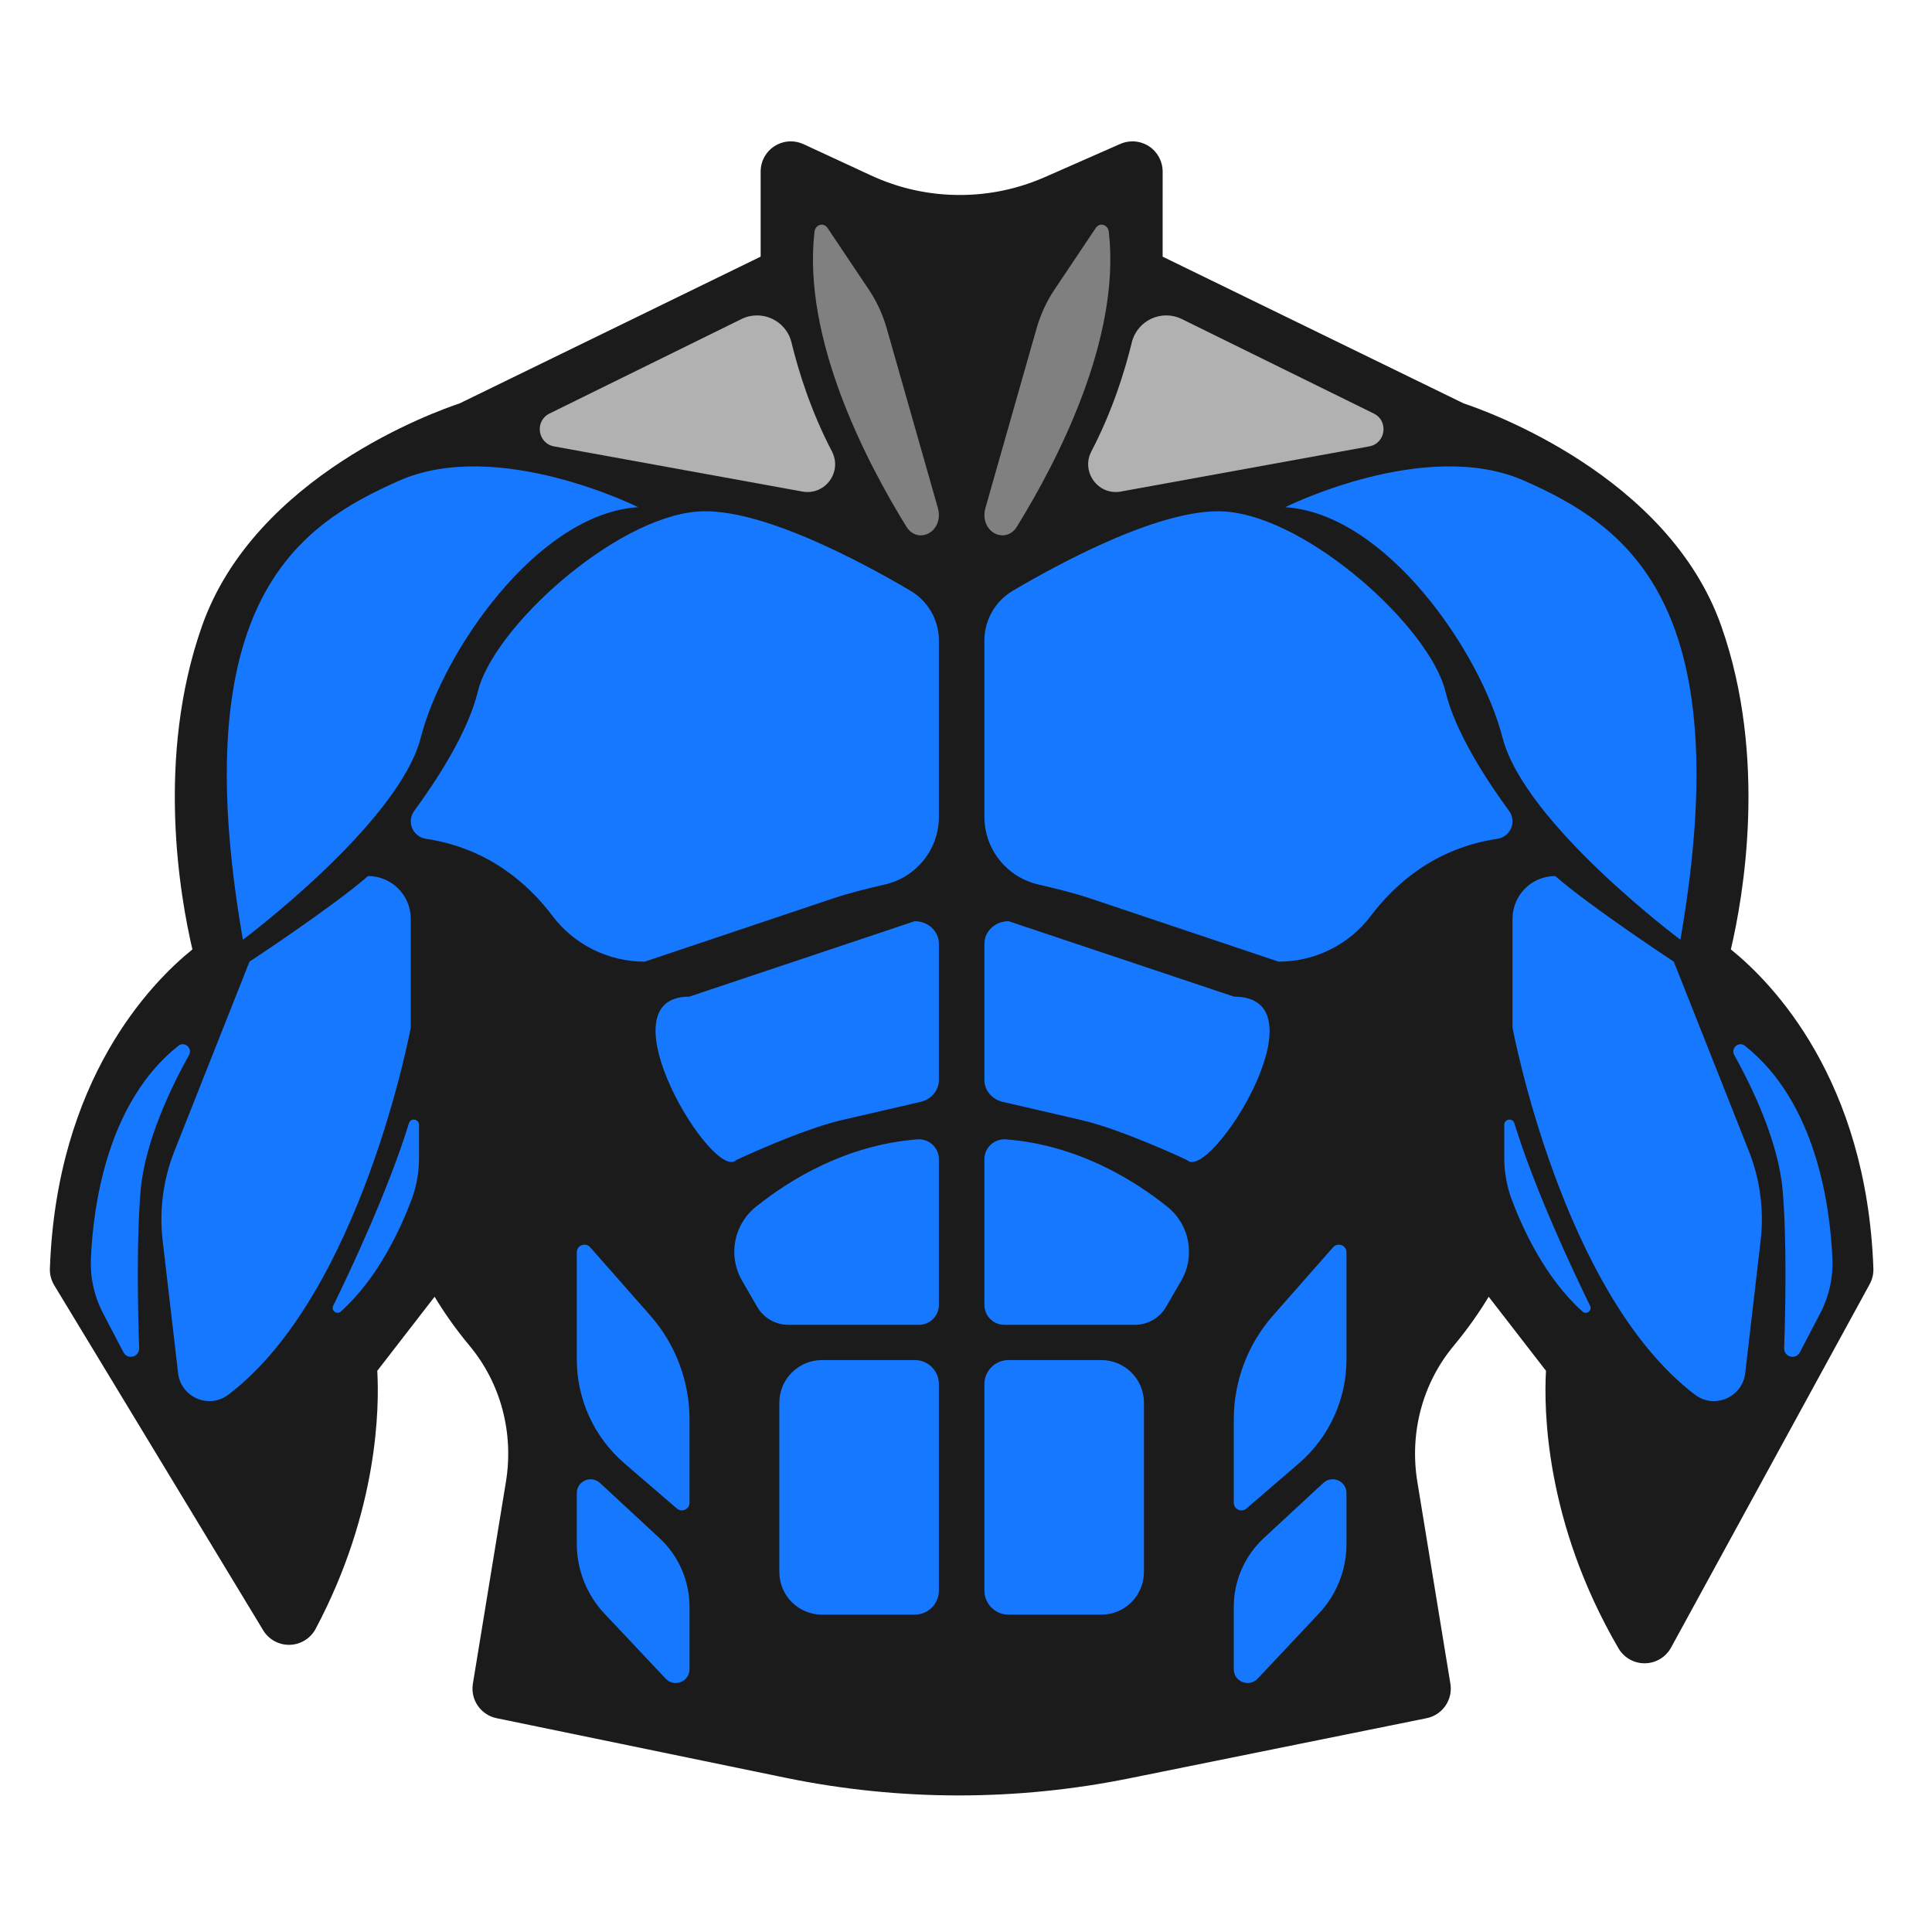 <svg xmlns="http://www.w3.org/2000/svg" enable-background="new 0 0 512 512" version="1.0" viewBox="0 0 512 512"><path fill="#1b1b1b" d="M300.111,37.462c-1.093,0-2.19,0.224-3.221,0.677l-19.979,8.789c-7.153,3.147-14.743,4.743-22.558,4.743
			c-8.195,0-16.121-1.747-23.557-5.193l-17.853-8.274c-1.071-0.496-2.219-0.742-3.363-0.742c-1.503,0-3,0.423-4.307,1.258
			c-2.301,1.47-3.694,4.012-3.694,6.742v22.553l-79.783,38.894c-6.267,2.078-54.194,19.141-68.246,58.949
			c-12.363,35.022-5.801,71.956-2.555,85.742c-10.916,8.808-35.98,34.384-37.773,84.578c-0.056,1.557,0.345,3.097,1.152,4.43
			l55.372,91.433c1.452,2.398,4.05,3.856,6.842,3.856c0.075,0,0.15-0.001,0.226-0.003c2.877-0.081,5.49-1.701,6.84-4.244
			c16.658-31.356,16.875-58.869,16.33-68.373l15.191-19.628c2.29,3.812,5.327,8.26,9.282,13.009
			c8.242,9.897,11.749,23.036,9.62,36.046l-8.755,53.504c-0.693,4.234,2.077,8.26,6.279,9.127l76.517,15.781
			c15.094,3.113,30.563,4.691,45.975,4.691c15.122,0,30.305-1.52,45.127-4.518l78.842-15.948c4.217-0.853,7.004-4.888,6.309-9.133
			l-8.755-53.504c-2.129-13.011,1.377-26.149,9.62-36.046c3.955-4.75,6.993-9.198,9.282-13.009l15.19,19.627
			c-0.577,10.026-0.31,40.08,19.211,73.545c1.435,2.46,4.068,3.969,6.91,3.969c0.037,0,0.075,0,0.112-0.001
			c2.885-0.04,5.525-1.631,6.908-4.163l52.646-96.326c0.689-1.262,1.026-2.686,0.975-4.122
			c-1.793-50.194-26.857-75.77-37.773-84.578c3.246-13.786,9.808-50.72-2.555-85.742c-14.053-39.809-61.979-56.871-68.246-58.949
			l-79.783-38.894V45.462c0-2.703-1.365-5.223-3.628-6.7C303.163,37.901,301.641,37.462,300.111,37.462L300.111,37.462z" class="color484f69 svgShape"/><path fill="gray" d="M219.302,60.413l10.936,16.321c2.096,3.128,3.712,6.64,4.779,10.388l13.565,47.628
		c0.155,0.544,0.234,1.112,0.234,1.684v0c0,5.303-5.946,7.463-8.618,3.132c-10.811-17.517-27.572-49.908-24.354-78.118
		C216.066,59.501,218.257,58.853,219.302,60.413z" class="colorff004f svgShape"/><path fill="#b1b1b1" d="M145.629,109.587l50.855-25.03c5.39-2.653,11.842,0.362,13.267,6.198
		c1.873,7.669,5.16,18.229,10.711,28.856c2.837,5.431-1.783,11.751-7.812,10.655l-65.805-11.965
		C142.451,117.502,141.621,111.559,145.629,109.587z" class="colorff8564 svgShape"/><path fill="#1677ff" d="M169.103,134.408c0,0-37.238-18.619-63.422-6.982S48.66,158.845,64.37,249.032
			c0,0,41.311-30.838,47.13-53.53S142.338,136.153,169.103,134.408z" class="color9fabce svgShape"/><path fill="#1677ff" d="M241.297 156.559c4.666 2.754 7.52 7.767 7.52 13.185v46.72c0 8.704-6.048 15.996-14.171 17.901-4.694 1.101-9.383 2.22-13.953 3.754l-49.851 16.732c-9.613 0-18.681-4.489-24.464-12.168-6.153-8.172-16.775-17.887-33.478-20.387-3.507-.525-5.224-4.54-3.125-7.399 5.659-7.711 14.206-20.645 16.854-31.613 4.073-16.874 36.075-45.966 58.185-47.712C201.129 134.283 228.22 148.841 241.297 156.559zM108.86 243.483v28.823c0 0-13.09 70.544-48.363 97.308-5.13 3.892-12.553.702-13.298-5.694l-4.094-35.137c-.937-8.045.134-16.197 3.117-23.727l19.893-50.205c0 0 22.11-14.546 31.42-22.692h0C103.79 232.159 108.86 237.229 108.86 243.483z" class="color9fabce svgShape"/><path fill="#1677ff" d="M47.27 277.147c1.622-1.284 3.836.622 2.83 2.43-4.655 8.367-11.702 22.889-12.824 35.847-1.105 12.77-.772 30.815-.404 41.857.078 2.346-3.072 3.176-4.159 1.095l-5.407-10.35c-2.304-4.41-3.429-9.341-3.224-14.312C24.647 319.988 28.243 292.218 47.27 277.147zM111.047 298.082v8.785c0 3.786-.666 7.54-1.997 11.085-2.851 7.595-8.865 20.797-18.739 29.621-1.047.936-2.627-.261-2.01-1.523 4.655-9.513 14.642-30.743 20.07-48.378C108.834 296.171 111.047 296.511 111.047 298.082zM248.816 250.095v36.119c0 2.743-2.006 5.133-4.863 5.794l-20.888 4.832c-10.774 2.492-27.945 10.577-27.945 10.577-5.972 6.163-36.108-43.292-12.473-43.292l59.763-20C245.948 244.125 248.816 246.798 248.816 250.095zM248.816 307.203v38.609c0 2.916-2.364 5.279-5.279 5.279h-34.61c-3.408 0-6.557-1.817-8.262-4.767l-4.026-6.963c-3.769-6.519-2.219-14.806 3.652-19.522 9.015-7.244 23.896-16.403 42.774-17.896C246.157 301.698 248.816 304.101 248.816 307.203zM242.433 427.896h-24.602c-6.239 0-11.296-5.058-11.296-11.296v-44.872c0-6.239 5.058-11.296 11.296-11.296h24.602c3.526 0 6.383 2.858 6.383 6.383v54.697C248.816 425.038 245.958 427.896 242.433 427.896zM156.407 330.539l15.916 18.076c6.706 7.616 10.405 17.415 10.405 27.563v22.063c0 1.734-2.036 2.668-3.35 1.536l-13.895-11.965c-8.016-6.902-12.625-16.955-12.625-27.533v-28.4C152.858 330.01 155.172 329.136 156.407 330.539zM158.999 392.998l15.766 14.607c5.078 4.704 7.964 11.313 7.964 18.234v16.516c0 3.311-4.049 4.917-6.318 2.506l-16.227-17.241c-4.705-4.999-7.325-11.605-7.325-18.47V395.68C152.858 392.49 156.659 390.83 158.999 392.998z" class="color9fabce svgShape"/><path fill="gray" d="M290.39,60.413l-10.936,16.321c-2.096,3.128-3.712,6.64-4.779,10.388l-13.565,47.628
		c-0.155,0.544-0.234,1.112-0.234,1.684v0c0,5.303,5.946,7.463,8.618,3.132c10.811-17.517,27.572-49.908,24.354-78.118
		C293.626,59.501,291.434,58.853,290.39,60.413z" class="colorff004f svgShape"/><path fill="#b1b1b1" d="M364.063,109.587l-50.855-25.03c-5.39-2.653-11.842,0.362-13.267,6.198
		c-1.873,7.669-5.16,18.229-10.711,28.856c-2.837,5.431,1.783,11.751,7.812,10.655l65.805-11.965
		C367.241,117.502,368.071,111.559,364.063,109.587z" class="colorff8564 svgShape"/><path fill="#1677ff" d="M340.589,134.408c0,0,37.238-18.619,63.422-6.982c26.183,11.637,57.021,31.42,41.311,121.607
			c0,0-41.311-30.838-47.13-53.53S367.354,136.153,340.589,134.408z" class="color9fabce svgShape"/><path fill="#1677ff" d="M268.395 156.559c-4.666 2.754-7.52 7.767-7.52 13.185v46.72c0 8.704 6.048 15.996 14.171 17.901 4.694 1.101 9.383 2.22 13.953 3.754l49.851 16.732c9.613 0 18.681-4.489 24.464-12.168 6.153-8.172 16.775-17.887 33.478-20.387 3.507-.525 5.224-4.54 3.125-7.399-5.659-7.711-14.206-20.645-16.854-31.613-4.073-16.874-36.075-45.966-58.185-47.712C308.562 134.283 281.472 148.841 268.395 156.559zM400.832 243.483v28.823c0 0 13.09 70.544 48.363 97.308 5.13 3.892 12.553.702 13.298-5.694l4.094-35.137c.937-8.045-.134-16.197-3.117-23.727l-19.893-50.205c0 0-22.11-14.546-31.42-22.692h0C405.902 232.159 400.832 237.229 400.832 243.483z" class="color9fabce svgShape"/><path fill="#1677ff" d="M462.422 277.147c-1.622-1.284-3.836.622-2.83 2.43 4.655 8.367 11.702 22.889 12.824 35.847 1.105 12.77.772 30.815.404 41.857-.078 2.346 3.073 3.176 4.159 1.095l5.407-10.35c2.304-4.41 3.429-9.341 3.224-14.312C485.044 319.988 481.449 292.218 462.422 277.147zM398.645 298.082v8.785c0 3.786.666 7.54 1.997 11.085 2.851 7.595 8.865 20.797 18.739 29.621 1.047.936 2.627-.261 2.01-1.523-4.655-9.513-14.642-30.743-20.07-48.378C400.857 296.171 398.645 296.511 398.645 298.082zM260.876 250.095v36.119c0 2.743 2.006 5.133 4.863 5.794l20.888 4.832c10.774 2.492 27.945 10.577 27.945 10.577 5.973 6.163 37.243-43.292 12.473-43.292l-59.763-20C263.744 244.125 260.876 246.798 260.876 250.095zM260.876 307.203v38.609c0 2.916 2.364 5.279 5.279 5.279h34.61c3.408 0 6.557-1.817 8.262-4.767l4.026-6.963c3.769-6.519 2.219-14.806-3.652-19.522-9.015-7.244-23.896-16.403-42.774-17.896C263.535 301.698 260.876 304.101 260.876 307.203zM267.259 427.896h24.602c6.239 0 11.296-5.058 11.296-11.296v-44.872c0-6.239-5.058-11.296-11.296-11.296h-24.602c-3.526 0-6.383 2.858-6.383 6.383v54.697C260.876 425.038 263.733 427.896 267.259 427.896zM353.284 330.539l-15.916 18.076c-6.706 7.616-10.405 17.415-10.405 27.563v22.063c0 1.734 2.036 2.668 3.35 1.536l13.895-11.965c8.016-6.902 12.625-16.955 12.625-27.533v-28.4C356.833 330.01 354.519 329.136 353.284 330.539zM350.692 392.998l-15.766 14.607c-5.078 4.704-7.964 11.313-7.964 18.234v16.516c0 3.311 4.049 4.917 6.318 2.506l16.227-17.241c4.705-4.999 7.325-11.605 7.325-18.47V395.68C356.833 392.49 353.033 390.83 350.692 392.998z" class="color9fabce svgShape"/></svg>